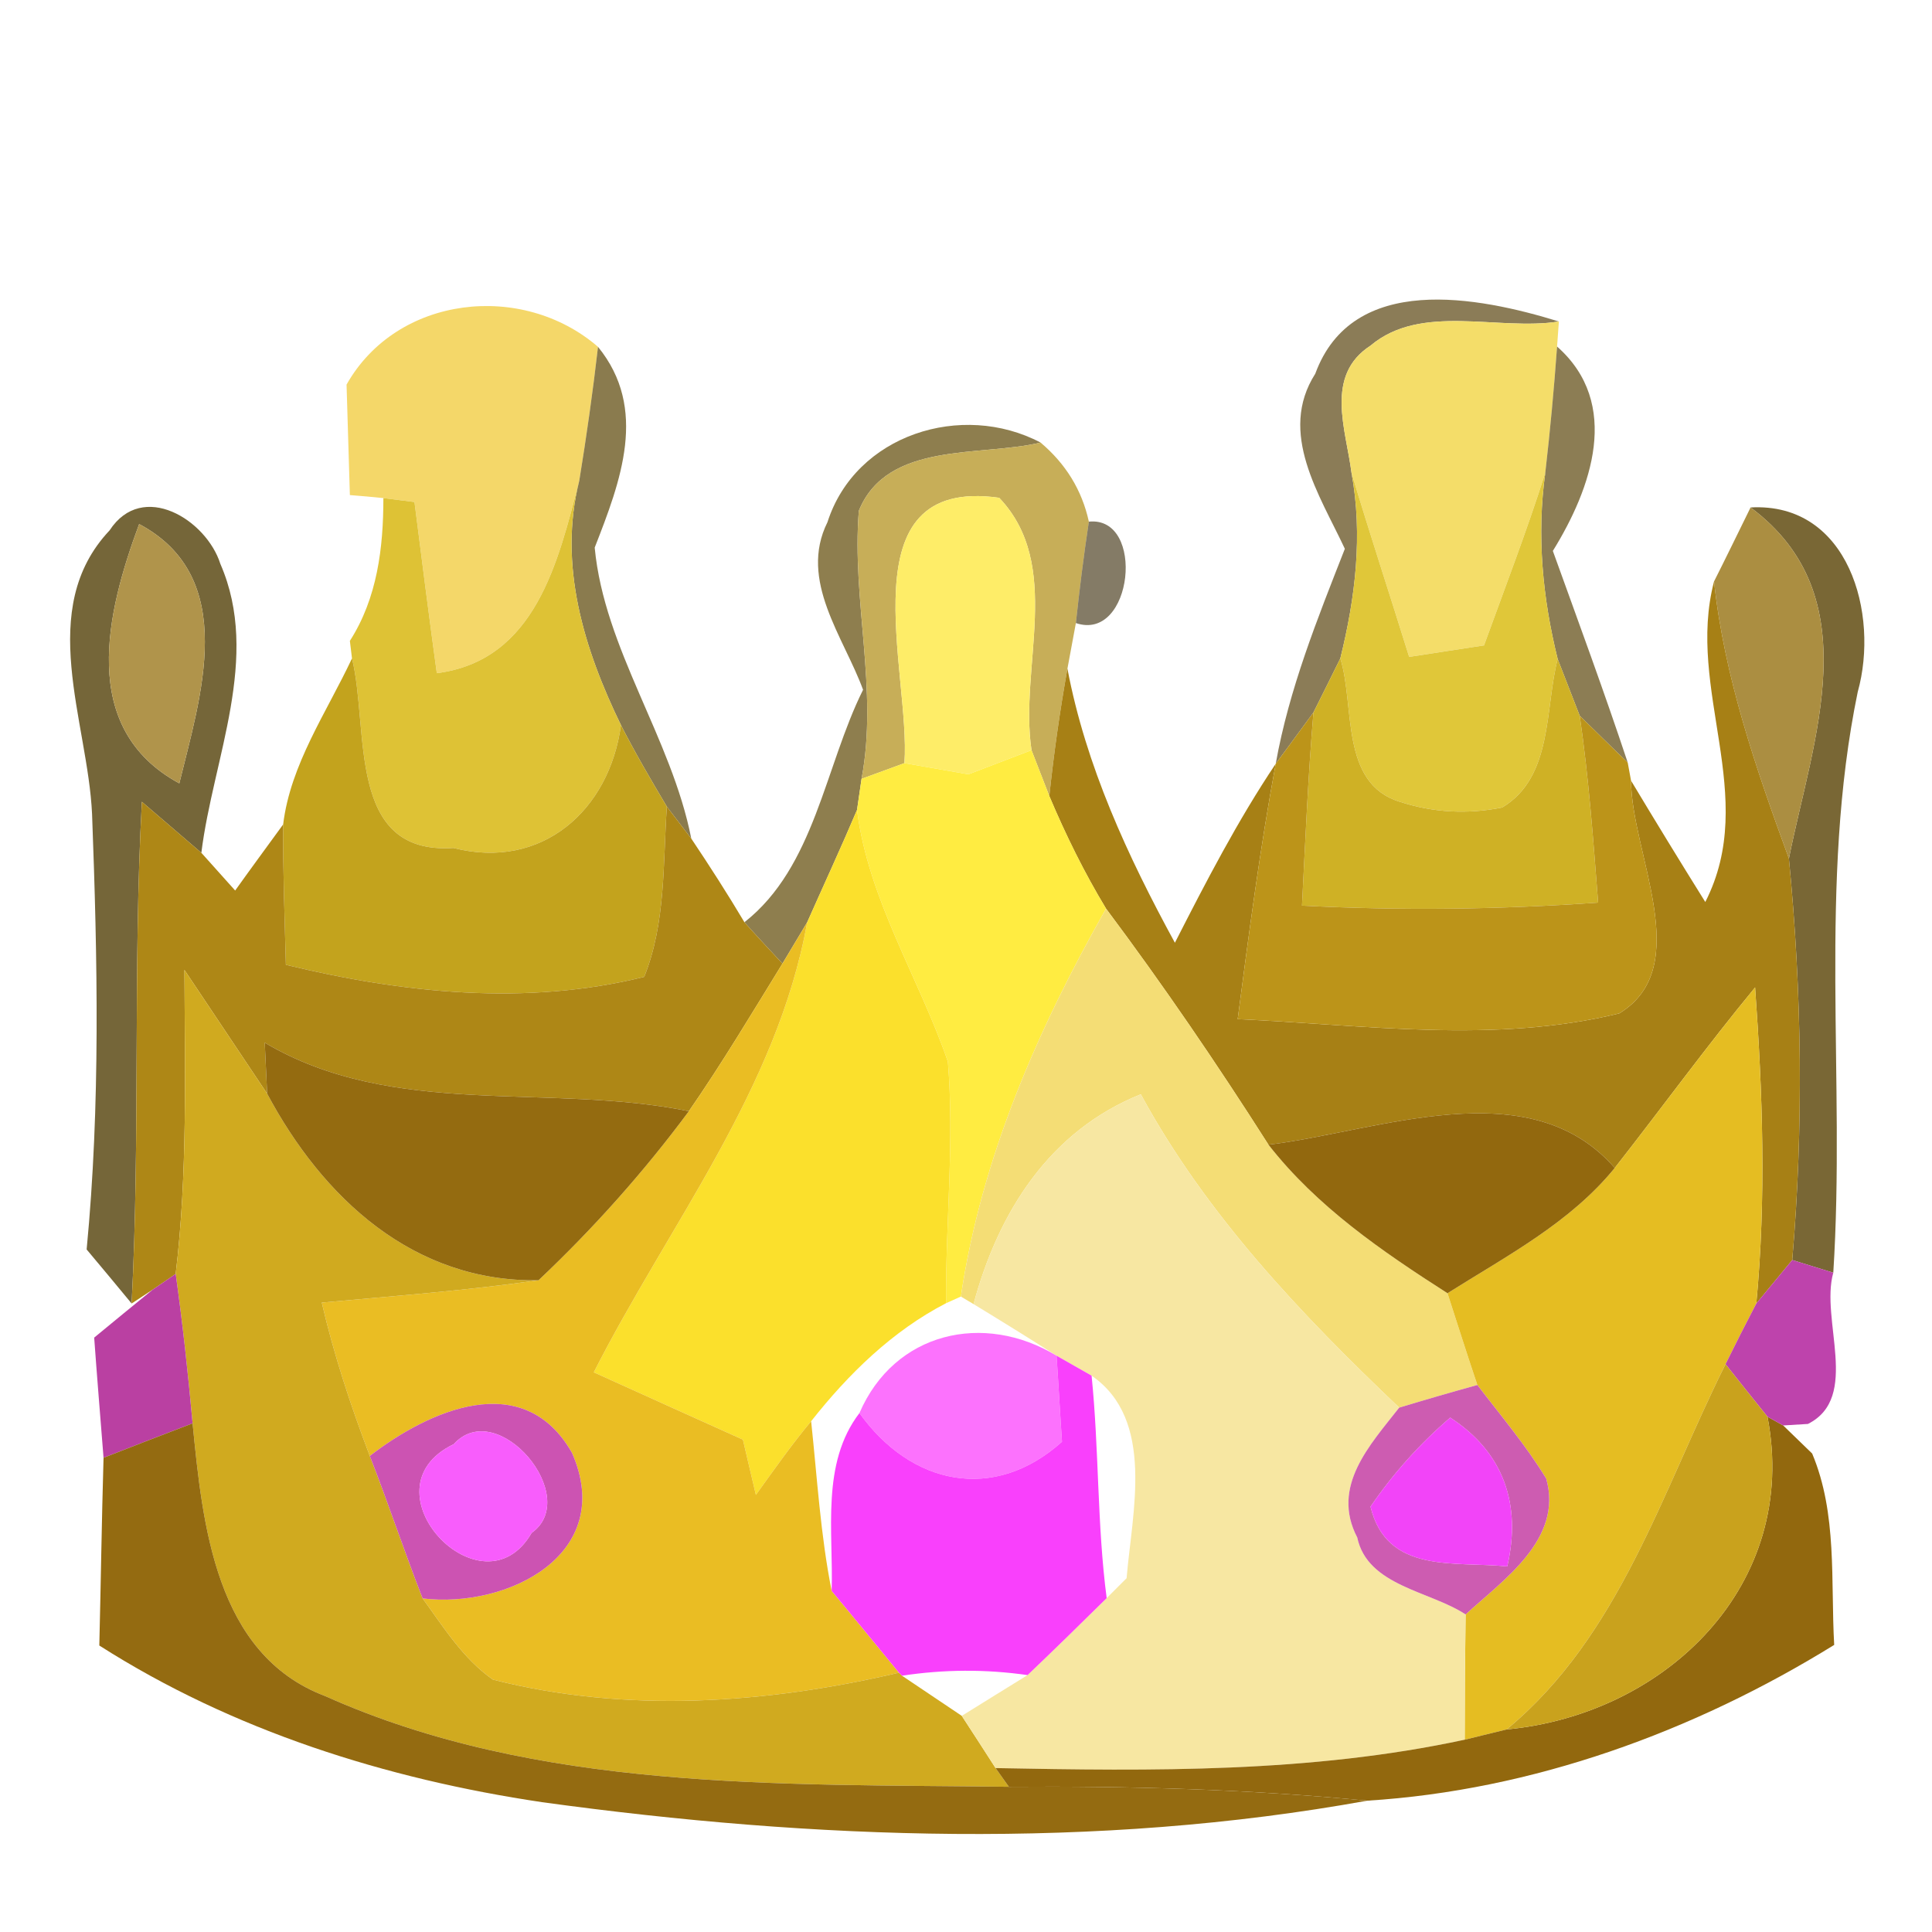 <?xml version="1.0" encoding="UTF-8" ?>
<!DOCTYPE svg PUBLIC "-//W3C//DTD SVG 1.1//EN" "http://www.w3.org/Graphics/SVG/1.1/DTD/svg11.dtd">
<svg width="64pt" height="64pt" viewBox="0 0 64 64" version="1.1" xmlns="http://www.w3.org/2000/svg">
<g id="#6a5828c8">
<path fill="#6a5828" opacity="0.78" d=" M 43.57 12.38 C 44.80 9.02 48.95 9.82 51.64 10.65 C 49.63 10.97 47.08 10.03 45.40 11.45 C 43.87 12.44 44.59 14.23 44.77 15.66 C 45.15 17.72 44.90 19.79 44.40 21.81 C 44.18 22.25 43.74 23.15 43.51 23.60 C 43.20 24.02 42.58 24.87 42.26 25.30 C 42.70 22.83 43.64 20.50 44.55 18.18 C 43.72 16.40 42.32 14.34 43.57 12.38 Z" />
</g>
<g id="#f4d769ff">
<path fill="#f4d769" opacity="1.00" d=" M 11.48 12.74 C 13.15 9.78 17.30 9.32 19.81 11.49 C 19.64 12.97 19.43 14.45 19.19 15.92 C 18.49 18.61 17.74 21.88 14.47 22.30 C 14.21 20.41 13.97 18.52 13.73 16.63 C 13.47 16.60 12.96 16.53 12.70 16.50 C 12.42 16.47 11.87 16.42 11.59 16.40 C 11.56 15.49 11.51 13.66 11.48 12.74 Z" />
</g>
<g id="#f4dd69ff">
<path fill="#f4dd69" opacity="1.00" d=" M 45.40 11.45 C 47.08 10.03 49.63 10.97 51.64 10.65 L 51.58 11.48 C 51.48 12.88 51.35 14.27 51.19 15.66 C 50.58 17.58 49.85 19.48 49.16 21.38 C 48.33 21.51 47.50 21.63 46.68 21.76 C 46.05 19.73 45.38 17.70 44.77 15.66 C 44.59 14.23 43.87 12.44 45.40 11.45 Z" />
</g>
<g id="#6d5a22cb">
<path fill="#6d5a22" opacity="0.80" d=" M 19.81 11.49 C 21.48 13.54 20.56 15.94 19.70 18.14 C 20.02 21.51 22.24 24.43 22.90 27.78 L 22.09 26.72 C 21.56 25.83 21.04 24.94 20.57 24.02 C 19.35 21.51 18.48 18.72 19.19 15.92 C 19.43 14.45 19.64 12.97 19.81 11.49 Z" />
</g>
<g id="#6c5924c7">
<path fill="#6c5924" opacity="0.78" d=" M 51.58 11.48 C 53.72 13.37 52.72 16.18 51.44 18.25 C 52.28 20.58 53.14 22.91 53.92 25.26 C 53.52 24.88 52.73 24.10 52.33 23.71 C 52.15 23.24 51.78 22.30 51.60 21.83 C 51.10 19.81 50.90 17.73 51.19 15.66 C 51.35 14.27 51.48 12.88 51.58 11.48 Z" />
</g>
<g id="#746026ce">
<path fill="#746026" opacity="0.81" d=" M 27.41 17.30 C 28.34 14.39 31.87 13.29 34.47 14.66 C 32.49 15.14 29.39 14.60 28.45 16.92 C 28.21 19.88 29.10 22.85 28.54 25.80 L 28.39 26.83 C 27.86 28.08 27.29 29.31 26.74 30.55 L 25.92 31.92 C 25.60 31.58 24.97 30.90 24.66 30.55 C 26.99 28.72 27.32 25.40 28.59 22.85 C 27.95 21.10 26.45 19.23 27.41 17.30 Z" />
</g>
<g id="#c6ac55f9">
<path fill="#c6ac55" opacity="0.98" d=" M 28.45 16.92 C 29.39 14.60 32.49 15.14 34.47 14.66 C 35.30 15.36 35.84 16.23 36.07 17.28 C 35.90 18.40 35.76 19.52 35.64 20.64 L 35.36 22.15 C 35.11 23.55 34.91 24.95 34.76 26.37 C 34.61 25.99 34.32 25.23 34.17 24.85 C 33.76 22.09 35.23 18.73 33.10 16.49 C 27.95 15.76 30.18 22.28 29.96 25.28 C 29.60 25.41 28.89 25.67 28.54 25.80 C 29.10 22.85 28.21 19.88 28.45 16.92 Z" />
</g>
<g id="#dec235ff">
<path fill="#dec235" opacity="1.00" d=" M 12.70 16.50 C 12.96 16.53 13.47 16.60 13.73 16.63 C 13.97 18.52 14.21 20.41 14.47 22.30 C 17.74 21.88 18.49 18.61 19.19 15.92 C 18.48 18.72 19.35 21.51 20.57 24.02 C 20.19 26.84 17.95 28.84 15.02 28.09 C 11.45 28.33 12.24 24.16 11.66 21.81 L 11.59 21.23 C 12.50 19.81 12.70 18.14 12.70 16.50 Z" />
</g>
<g id="#e0c739ff">
<path fill="#e0c739" opacity="1.00" d=" M 44.77 15.66 C 45.38 17.70 46.05 19.73 46.68 21.76 C 47.50 21.63 48.33 21.51 49.16 21.38 C 49.85 19.48 50.58 17.58 51.19 15.66 C 50.90 17.73 51.10 19.81 51.60 21.83 C 51.17 23.48 51.45 25.74 49.76 26.75 C 48.61 26.98 47.48 26.92 46.37 26.56 C 44.38 25.95 44.89 23.39 44.40 21.81 C 44.90 19.79 45.15 17.72 44.77 15.66 Z" />
</g>
<g id="#5d4b17da">
<path fill="#5d4b17" opacity="0.85" d=" M 3.63 17.57 C 4.72 15.90 6.84 17.22 7.30 18.68 C 8.65 21.78 7.06 25.11 6.67 28.25 C 6.18 27.83 5.19 26.98 4.70 26.56 C 4.40 32.09 4.65 37.64 4.36 43.18 C 3.99 42.73 3.25 41.84 2.87 41.39 C 3.33 36.60 3.23 31.77 3.05 26.97 C 2.91 23.89 1.17 20.18 3.63 17.57 M 4.61 17.36 C 3.53 20.27 2.58 24.13 5.94 25.95 C 6.63 23.11 7.95 19.14 4.61 17.36 Z" />
</g>
<g id="#feed68ff">
<path fill="#feed68" opacity="1.00" d=" M 29.96 25.28 C 30.18 22.28 27.95 15.76 33.10 16.49 C 35.23 18.73 33.76 22.09 34.17 24.85 C 33.65 25.05 32.60 25.45 32.08 25.65 C 31.55 25.56 30.49 25.37 29.96 25.28 Z" />
</g>
<g id="#433514a7">
<path fill="#433514" opacity="0.65" d=" M 36.07 17.28 C 37.96 17.09 37.53 21.28 35.64 20.64 C 35.76 19.52 35.90 18.40 36.07 17.28 Z" />
</g>
<g id="#655117de">
<path fill="#655117" opacity="0.87" d=" M 57.99 16.81 C 61.24 16.63 62.26 20.34 61.54 22.92 C 60.23 29.26 61.14 35.75 60.73 42.16 L 59.37 41.74 C 59.75 37.31 59.69 32.86 59.26 28.44 C 60.05 24.49 61.94 19.75 57.99 16.81 Z" />
</g>
<g id="#b0944bff">
<path fill="#b0944b" opacity="1.00" d=" M 4.61 17.36 C 7.95 19.14 6.63 23.11 5.94 25.95 C 2.58 24.13 3.53 20.27 4.61 17.36 Z" />
</g>
<g id="#ab8e41fe">
<path fill="#ab8e41" opacity="1.00" d=" M 56.78 19.26 C 57.09 18.65 57.69 17.42 57.99 16.81 C 61.94 19.75 60.05 24.49 59.26 28.44 C 58.17 25.46 57.12 22.43 56.78 19.26 Z" />
</g>
<g id="#a78015ff">
<path fill="#a78015" opacity="1.00" d=" M 56.49 29.88 C 58.28 26.37 55.84 22.85 56.78 19.26 C 57.12 22.43 58.17 25.46 59.26 28.44 C 59.69 32.86 59.75 37.31 59.37 41.74 C 59.07 42.10 58.48 42.82 58.18 43.18 C 58.51 39.70 58.39 36.19 58.14 32.71 C 56.53 34.66 55.05 36.70 53.49 38.69 C 50.65 35.43 45.66 37.48 42.02 37.92 C 40.32 35.25 38.54 32.64 36.64 30.10 C 35.92 28.91 35.30 27.65 34.76 26.37 C 34.91 24.95 35.11 23.55 35.36 22.15 C 35.97 25.37 37.36 28.37 38.92 31.23 C 39.95 29.21 41.00 27.18 42.26 25.30 C 41.74 28.10 41.37 30.93 41.00 33.76 C 45.20 33.95 49.51 34.58 53.64 33.57 C 56.17 32.03 54.04 28.27 54.03 25.86 C 54.84 27.21 55.66 28.55 56.49 29.88 Z" />
</g>
<g id="#c3a31dff">
<path fill="#c3a31d" opacity="1.00" d=" M 9.38 27.31 C 9.62 25.32 10.82 23.60 11.66 21.81 C 12.24 24.16 11.45 28.33 15.02 28.09 C 17.95 28.84 20.19 26.84 20.57 24.02 C 21.04 24.94 21.56 25.83 22.09 26.72 C 21.96 28.60 22.06 30.57 21.34 32.36 C 17.43 33.33 13.34 32.90 9.47 31.96 C 9.43 30.41 9.37 28.86 9.38 27.31 Z" />
</g>
<g id="#cfb125ff">
<path fill="#cfb125" opacity="1.00" d=" M 43.51 23.60 C 43.74 23.15 44.18 22.25 44.40 21.81 C 44.89 23.39 44.38 25.95 46.37 26.56 C 47.48 26.92 48.61 26.98 49.76 26.75 C 51.45 25.74 51.17 23.48 51.60 21.83 C 51.78 22.30 52.15 23.24 52.33 23.71 C 52.63 25.76 52.78 27.83 52.94 29.90 C 49.68 30.13 46.40 30.17 43.13 30.00 C 43.24 27.86 43.33 25.73 43.51 23.60 Z" />
</g>
<g id="#bc9419ff">
<path fill="#bc9419" opacity="1.00" d=" M 42.26 25.30 C 42.58 24.87 43.20 24.02 43.51 23.60 C 43.33 25.73 43.24 27.86 43.13 30.00 C 46.40 30.17 49.68 30.13 52.94 29.90 C 52.78 27.83 52.63 25.76 52.33 23.71 C 52.73 24.10 53.52 24.88 53.92 25.26 L 54.03 25.86 C 54.04 28.27 56.17 32.03 53.64 33.57 C 49.51 34.58 45.20 33.95 41.00 33.76 C 41.37 30.93 41.74 28.10 42.26 25.30 Z" />
</g>
<g id="#ffec41ff">
<path fill="#ffec41" opacity="1.00" d=" M 29.96 25.28 C 30.49 25.37 31.55 25.56 32.08 25.65 C 32.60 25.45 33.65 25.05 34.17 24.85 C 34.32 25.23 34.61 25.99 34.76 26.37 C 35.30 27.65 35.92 28.91 36.64 30.10 C 34.37 34.10 32.51 38.37 31.83 42.95 L 31.34 43.17 C 31.32 40.50 31.62 37.83 31.40 35.17 C 30.44 32.38 28.77 29.82 28.39 26.83 L 28.54 25.80 C 28.89 25.67 29.60 25.41 29.96 25.28 Z" />
</g>
<g id="#ae8716ff">
<path fill="#ae8716" opacity="1.00" d=" M 4.70 26.56 C 5.19 26.98 6.18 27.83 6.67 28.25 C 6.95 28.56 7.51 29.19 7.79 29.50 C 8.31 28.77 8.85 28.04 9.38 27.31 C 9.37 28.86 9.43 30.41 9.47 31.96 C 13.34 32.90 17.43 33.33 21.34 32.36 C 22.06 30.57 21.96 28.60 22.09 26.72 L 22.90 27.78 C 23.51 28.69 24.10 29.61 24.66 30.55 C 24.97 30.90 25.60 31.58 25.92 31.92 C 24.91 33.56 23.92 35.22 22.82 36.81 C 18.15 35.86 13.04 37.07 8.77 34.54 C 8.79 34.97 8.83 35.81 8.85 36.23 C 7.94 34.86 7.02 33.50 6.11 32.13 C 6.12 35.49 6.22 38.86 5.82 42.20 L 5.06 42.72 L 4.36 43.18 C 4.65 37.64 4.40 32.09 4.70 26.56 Z" />
</g>
<g id="#fbe02cff">
<path fill="#fbe02c" opacity="1.00" d=" M 26.74 30.55 C 27.29 29.31 27.86 28.08 28.39 26.83 C 28.77 29.82 30.44 32.38 31.40 35.17 C 31.62 37.83 31.32 40.50 31.34 43.17 C 29.56 44.09 28.10 45.52 26.87 47.08 C 26.22 47.86 25.63 48.70 25.04 49.52 C 24.93 49.07 24.72 48.15 24.61 47.69 C 22.96 46.95 21.31 46.20 19.67 45.46 C 22.16 40.56 25.74 36.09 26.74 30.55 Z" />
</g>
<g id="#eabd23ff">
<path fill="#eabd23" opacity="1.00" d=" M 25.92 31.92 L 26.74 30.55 C 25.74 36.09 22.16 40.56 19.67 45.46 C 21.31 46.20 22.96 46.95 24.61 47.69 C 24.72 48.15 24.93 49.07 25.04 49.52 C 25.63 48.70 26.22 47.86 26.87 47.08 C 27.07 48.95 27.18 50.85 27.55 52.70 C 28.11 53.37 29.22 54.73 29.78 55.41 C 25.39 56.44 20.73 56.76 16.33 55.64 C 15.34 54.95 14.70 53.91 14.00 52.95 C 16.81 53.29 20.42 51.49 18.95 48.13 C 17.34 45.30 14.21 46.72 12.25 48.23 C 11.62 46.57 11.06 44.88 10.66 43.15 C 13.06 42.93 15.46 42.75 17.84 42.41 C 19.66 40.69 21.33 38.82 22.82 36.81 C 23.92 35.22 24.91 33.56 25.92 31.92 Z" />
</g>
<g id="#f4dd75ff">
<path fill="#f4dd75" opacity="1.00" d=" M 36.64 30.10 C 38.54 32.64 40.32 35.25 42.02 37.92 C 43.62 39.97 45.78 41.45 47.95 42.84 C 48.28 43.86 48.60 44.87 48.94 45.88 C 48.07 46.12 47.21 46.37 46.35 46.63 C 43.09 43.53 39.96 40.24 37.79 36.25 C 34.77 37.46 33.07 40.15 32.25 43.20 L 31.83 42.95 C 32.51 38.37 34.37 34.10 36.64 30.10 Z" />
</g>
<g id="#d0aa1fff">
<path fill="#d0aa1f" opacity="1.00" d=" M 6.11 32.13 C 7.02 33.50 7.94 34.86 8.85 36.23 C 10.69 39.68 13.69 42.48 17.84 42.41 C 15.46 42.75 13.06 42.93 10.66 43.15 C 11.06 44.88 11.62 46.57 12.25 48.23 C 12.86 49.79 13.39 51.39 14.00 52.95 C 14.70 53.91 15.34 54.95 16.33 55.64 C 20.73 56.76 25.39 56.44 29.78 55.41 L 29.88 55.51 C 30.37 55.84 31.37 56.51 31.86 56.84 C 32.14 57.27 32.70 58.13 32.98 58.57 L 33.42 59.19 C 25.82 59.09 17.84 59.35 10.76 56.18 C 7.13 54.80 6.71 50.49 6.38 47.15 C 6.23 45.50 6.05 43.84 5.82 42.20 C 6.22 38.86 6.12 35.49 6.11 32.13 Z" />
</g>
<g id="#e5bd22ff">
<path fill="#e5bd22" opacity="1.00" d=" M 53.49 38.69 C 55.05 36.70 56.53 34.66 58.14 32.71 C 58.39 36.19 58.51 39.70 58.18 43.18 C 57.83 43.85 57.49 44.52 57.16 45.19 C 55.06 49.39 53.66 54.19 49.91 57.29 L 48.52 57.63 C 48.52 56.25 48.53 54.86 48.55 53.48 C 49.79 52.34 51.79 50.99 51.22 48.98 C 50.55 47.88 49.72 46.90 48.94 45.88 C 48.60 44.87 48.28 43.86 47.95 42.84 C 49.90 41.61 52.01 40.51 53.49 38.69 Z" />
</g>
<g id="#946b10ff">
<path fill="#946b10" opacity="1.00" d=" M 8.77 34.54 C 13.04 37.07 18.15 35.86 22.82 36.81 C 21.33 38.82 19.66 40.69 17.84 42.41 C 13.69 42.48 10.69 39.68 8.85 36.23 C 8.83 35.81 8.79 34.97 8.77 34.54 Z" />
</g>
<g id="#f7e7a2ff">
<path fill="#f7e7a2" opacity="1.00" d=" M 32.25 43.20 C 33.07 40.15 34.77 37.46 37.79 36.25 C 39.96 40.24 43.09 43.53 46.35 46.63 C 45.38 47.87 44.08 49.24 44.96 50.93 C 45.30 52.54 47.37 52.70 48.55 53.48 C 48.53 54.86 48.52 56.25 48.52 57.63 C 43.41 58.73 38.17 58.67 32.98 58.57 C 32.70 58.13 32.14 57.27 31.86 56.84 C 32.41 56.50 33.50 55.82 34.04 55.49 C 34.92 54.65 35.79 53.80 36.66 52.94 C 36.82 52.78 37.15 52.45 37.32 52.28 C 37.50 50.10 38.28 47.03 36.16 45.57 C 35.87 45.41 35.29 45.07 35.00 44.91 C 34.09 44.33 33.17 43.76 32.25 43.20 Z" />
</g>
<g id="#92680eff">
<path fill="#92680e" opacity="1.00" d=" M 42.02 37.92 C 45.66 37.48 50.65 35.43 53.49 38.69 C 52.01 40.51 49.90 41.61 47.95 42.84 C 45.78 41.45 43.62 39.97 42.02 37.92 Z" />
<path fill="#92680e" opacity="1.00" d=" M 58.55 46.93 L 59.07 47.22 C 59.31 47.45 59.79 47.92 60.03 48.15 C 60.87 50.15 60.64 52.37 60.76 54.49 C 56.10 57.37 50.76 59.31 45.29 59.65 C 41.34 59.27 37.38 59.16 33.42 59.19 L 32.98 58.57 C 38.17 58.67 43.41 58.73 48.52 57.63 L 49.91 57.29 C 55.19 56.79 59.62 52.50 58.55 46.93 Z" />
</g>
<g id="#be43acff">
<path fill="#be43ac" opacity="1.00" d=" M 59.37 41.74 L 60.73 42.16 C 60.29 43.72 61.64 46.29 59.89 47.17 L 59.07 47.22 L 58.55 46.93 C 58.20 46.50 57.51 45.63 57.16 45.19 C 57.49 44.52 57.83 43.85 58.18 43.18 C 58.48 42.82 59.07 42.10 59.37 41.74 Z" />
</g>
<g id="#ba40a2ff">
<path fill="#ba40a2" opacity="1.00" d=" M 3.12 44.31 C 3.60 43.91 4.57 43.12 5.06 42.72 L 5.82 42.20 C 6.05 43.84 6.23 45.50 6.38 47.15 C 5.64 47.43 4.17 48.00 3.43 48.29 C 3.35 47.29 3.19 45.30 3.12 44.31 Z" />
</g>
<g id="#fc72fdff">
<path fill="#fc72fd" opacity="1.00" d=" M 28.47 46.81 C 29.63 44.12 32.59 43.45 35.00 44.91 C 35.05 45.62 35.13 47.05 35.18 47.76 C 32.92 49.79 30.17 49.19 28.47 46.81 Z" />
</g>
<g id="#f940fcff">
<path fill="#f940fc" opacity="1.00" d=" M 35.00 44.91 C 35.29 45.07 35.87 45.41 36.16 45.57 C 36.41 48.02 36.34 50.50 36.66 52.94 C 35.79 53.80 34.92 54.65 34.04 55.49 C 32.65 55.29 31.26 55.30 29.88 55.51 L 29.78 55.41 C 29.22 54.73 28.11 53.37 27.55 52.70 C 27.61 50.73 27.19 48.48 28.47 46.81 C 30.17 49.19 32.92 49.79 35.18 47.76 C 35.13 47.05 35.05 45.62 35.00 44.91 Z" />
</g>
<g id="#cc53b2ff">
<path fill="#cc53b2" opacity="1.00" d=" M 12.25 48.23 C 14.21 46.72 17.34 45.30 18.95 48.13 C 20.42 51.49 16.81 53.29 14.00 52.95 C 13.39 51.39 12.86 49.79 12.25 48.23 M 15.03 47.84 C 11.93 49.33 15.98 53.60 17.61 50.78 C 19.29 49.59 16.48 46.24 15.03 47.84 Z" />
</g>
<g id="#cd5cb1ff">
<path fill="#cd5cb1" opacity="1.00" d=" M 46.35 46.63 C 47.21 46.37 48.07 46.12 48.94 45.88 C 49.72 46.90 50.55 47.88 51.22 48.98 C 51.79 50.99 49.79 52.34 48.55 53.48 C 47.37 52.70 45.30 52.54 44.96 50.93 C 44.08 49.24 45.38 47.87 46.35 46.63 M 45.40 49.91 C 45.94 52.15 48.18 51.71 49.93 51.89 C 50.40 49.86 49.83 48.12 48.04 46.96 C 47.03 47.83 46.15 48.81 45.40 49.91 Z" />
</g>
<g id="#c9a21dff">
<path fill="#c9a21d" opacity="1.00" d=" M 49.91 57.29 C 53.66 54.19 55.06 49.39 57.16 45.19 C 57.51 45.63 58.20 46.50 58.55 46.93 C 59.62 52.50 55.19 56.79 49.91 57.29 Z" />
</g>
<g id="#946b11ff">
<path fill="#946b11" opacity="1.00" d=" M 3.43 48.29 C 4.17 48.00 5.64 47.43 6.38 47.15 C 6.71 50.49 7.13 54.80 10.76 56.18 C 17.84 59.35 25.82 59.09 33.42 59.19 C 37.38 59.16 41.34 59.27 45.29 59.65 C 36.30 61.28 26.98 60.94 17.96 59.70 C 12.79 58.93 7.71 57.33 3.29 54.51 C 3.34 52.43 3.37 50.36 3.43 48.29 Z" />
</g>
<g id="#f85dfcff">
<path fill="#f85dfc" opacity="1.00" d=" M 15.03 47.84 C 16.48 46.24 19.29 49.59 17.61 50.78 C 15.98 53.60 11.93 49.33 15.03 47.84 Z" />
</g>
<g id="#f244f8ff">
<path fill="#f244f8" opacity="1.00" d=" M 45.40 49.91 C 46.15 48.81 47.03 47.83 48.04 46.96 C 49.83 48.12 50.40 49.86 49.93 51.89 C 48.18 51.71 45.94 52.15 45.40 49.91 Z" />
</g>
</svg>
